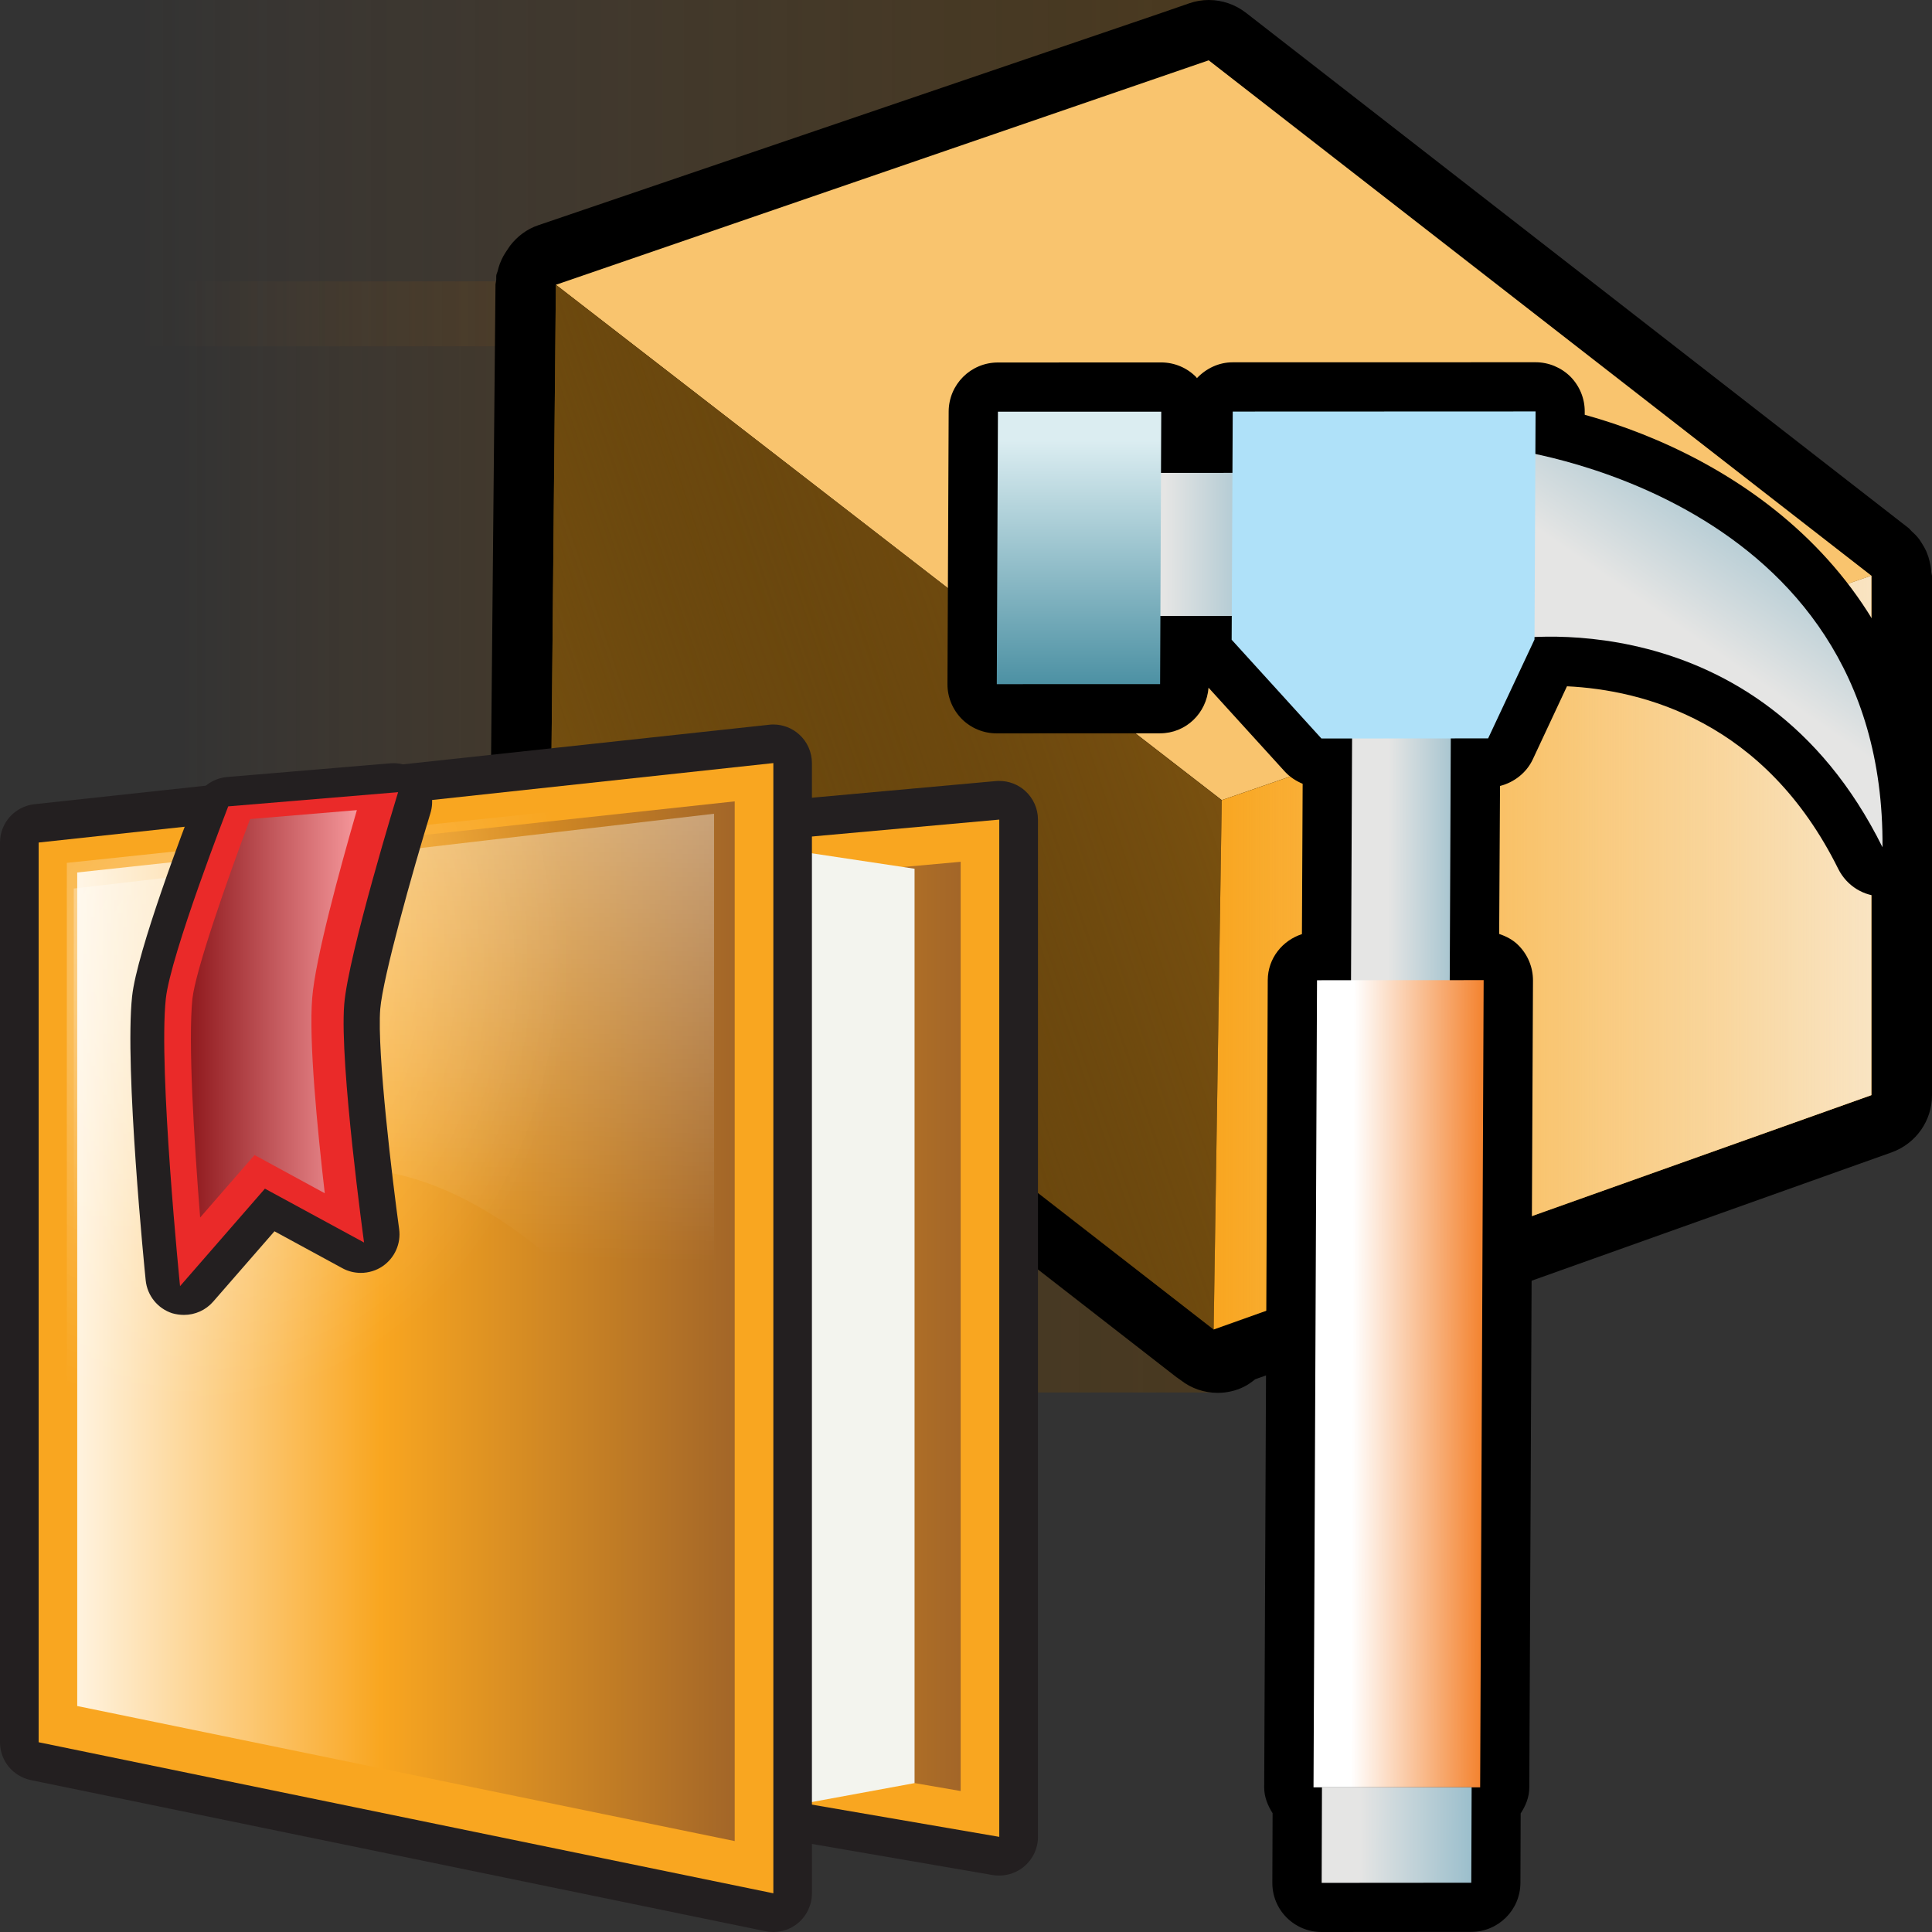 <?xml version="1.0" encoding="utf-8"?>
<!-- Generator: Adobe Illustrator 14.0.0, SVG Export Plug-In . SVG Version: 6.00 Build 43363)  -->
<!DOCTYPE svg PUBLIC "-//W3C//DTD SVG 1.1//EN" "http://www.w3.org/Graphics/SVG/1.1/DTD/svg11.dtd">
<svg version="1.1"
	 id="svg2" sodipodi:docname="constructor_private.svg" inkscape:version="0.47 r22583" sodipodi:version="0.32" inkscape:output_extension="org.inkscape.output.svg.inkscape" xmlns:dc="http://purl.org/dc/elements/1.1/" xmlns:cc="http://creativecommons.org/ns#" xmlns:rdf="http://www.w3.org/1999/02/22-rdf-syntax-ns#" xmlns:svg="http://www.w3.org/2000/svg" xmlns:sodipodi="http://sodipodi.sourceforge.net/DTD/sodipodi-0.dtd" xmlns:inkscape="http://www.inkscape.org/namespaces/inkscape"
	 xmlns="http://www.w3.org/2000/svg" xmlns:xlink="http://www.w3.org/1999/xlink" x="0px" y="0px" width="32px" height="32px"
	 viewBox="0 0 32 32" enable-background="new 0 0 32 32" xml:space="preserve">
<rect x="0" y="0" width="32" height="32" fill="#333333" stroke="none"/>
<linearGradient id="rect3870_2_" gradientUnits="userSpaceOnUse" x1="616.47" y1="-4688.643" x2="594.93" y2="-4688.643" gradientTransform="matrix(1.021 0 0 -0.274 -605.16 -1279.945)">
	<stop  offset="0" style="stop-color:#6B4200"/>
	<stop  offset="0.3" style="stop-color:#6E4402;stop-opacity:0.7"/>
	<stop  offset="0.538" style="stop-color:#784B09;stop-opacity:0.462"/>
	<stop  offset="0.756" style="stop-color:#895615;stop-opacity:0.244"/>
	<stop  offset="0.96" style="stop-color:#A06625;stop-opacity:0.04"/>
	<stop  offset="1" style="stop-color:#A66A29;stop-opacity:0"/>
</linearGradient>
<rect id="rect3870_1_" x="-0.006" y="0" opacity="0.5" fill="url(#rect3870_2_)" enable-background="new    " width="20.107" height="5.736"/>
<linearGradient id="rect3872_2_" gradientUnits="userSpaceOnUse" x1="365.753" y1="-1877.78" x2="356.093" y2="-1877.78" gradientTransform="matrix(1.446 0 0 -0.752 -511.923 -1401.501)">
	<stop  offset="0" style="stop-color:#6B4200"/>
	<stop  offset="0.3" style="stop-color:#6E4402;stop-opacity:0.7"/>
	<stop  offset="0.538" style="stop-color:#784B09;stop-opacity:0.462"/>
	<stop  offset="0.756" style="stop-color:#895615;stop-opacity:0.244"/>
	<stop  offset="0.96" style="stop-color:#A06625;stop-opacity:0.04"/>
	<stop  offset="1" style="stop-color:#A66A29;stop-opacity:0"/>
</linearGradient>
<rect id="rect3872_1_" x="-0.004" y="4.66" opacity="0.5" fill="url(#rect3872_2_)" enable-background="new    " width="14.686" height="12.988"/>
<linearGradient id="rect3874_2_" gradientUnits="userSpaceOnUse" x1="668.61" y1="-763.837" x2="640.317" y2="-763.837" gradientTransform="matrix(0.963 0 0 -2.394 -617.458 -1810.305)">
	<stop  offset="0" style="stop-color:#6B4200"/>
	<stop  offset="0.3" style="stop-color:#6E4402;stop-opacity:0.7"/>
	<stop  offset="0.538" style="stop-color:#784B09;stop-opacity:0.462"/>
	<stop  offset="0.756" style="stop-color:#895615;stop-opacity:0.244"/>
	<stop  offset="0.96" style="stop-color:#A06625;stop-opacity:0.04"/>
	<stop  offset="1" style="stop-color:#A66A29;stop-opacity:0"/>
</linearGradient>
<rect id="rect3874_1_" x="-0.006" y="14.198" opacity="0.5" fill="url(#rect3874_2_)" enable-background="new    " width="20.107" height="8.866"/>
<path d="M31.988,9.477c-0.002-0.038-0.006-0.072-0.012-0.107c-0.01-0.049-0.021-0.097-0.035-0.143
	c-0.012-0.034-0.023-0.066-0.037-0.099c-0.021-0.045-0.045-0.088-0.072-0.129c-0.018-0.028-0.035-0.06-0.059-0.086
	c-0.031-0.041-0.07-0.077-0.109-0.113c-0.02-0.018-0.033-0.04-0.055-0.056L20.635,0.21C20.455,0.072,20.24,0,20.021,0
	c-0.109,0-0.219,0.018-0.324,0.055l-0.521,0.18L8.914,3.731C8.726,3.794,8.566,3.917,8.449,4.069
	C8.432,4.09,8.422,4.113,8.406,4.133C8.382,4.168,8.359,4.202,8.338,4.24C8.315,4.281,8.297,4.323,8.279,4.368
	C8.264,4.409,8.252,4.45,8.242,4.493C8.236,4.514,8.225,4.534,8.221,4.556c-0.004,0.026,0,0.053-0.002,0.08
	C8.217,4.66,8.209,4.685,8.207,4.709l-0.082,8.769c-0.002,0.313,0.141,0.607,0.387,0.799l10.977,8.536
	c0.004,0.004,0.01,0.004,0.014,0.008c0.01,0.006,0.014,0.012,0.02,0.017c0.004,0.003,0.008,0.003,0.012,0.006l0.02,0.015
	c0.18,0.141,0.396,0.211,0.613,0.211c0.146,0,0.295-0.031,0.434-0.1c0.068-0.033,0.129-0.078,0.188-0.125l10.549-3.761
	C31.734,18.939,32,18.563,32,18.141V9.538C31.996,9.516,31.99,9.496,31.988,9.477z"/>
<polygon id="polygon3780_1_" fill="#F9C46E" points="30.996,9.535 20.236,13.253 9.207,4.717 20.02,0.999 "/>
<polygon id="polygon3782_1_" fill="#7D5310" points="20.236,13.253 20.102,22.021 9.125,13.486 9.207,4.717 "/>
<linearGradient id="SVGID_1_" gradientUnits="userSpaceOnUse" x1="240.781" y1="540.953" x2="251.688" y2="537.301" gradientTransform="matrix(1 0 0 1 -231.274 -525.859)">
	<stop  offset="0" style="stop-color:#754F0F"/>
	<stop  offset="1" style="stop-color:#3D2908;stop-opacity:0"/>
</linearGradient>
<polygon fill="url(#SVGID_1_)" points="9.125,13.486 9.207,4.717 20.236,13.253 20.102,22.021 "/>
<polygon id="polygon3784_1_" fill="#F9A620" points="30.996,18.139 20.102,22.021 20.236,13.253 30.996,9.535 "/>
<linearGradient id="SVGID_2_" gradientUnits="userSpaceOnUse" x1="251.376" y1="541.638" x2="262.271" y2="541.638" gradientTransform="matrix(1 0 0 1 -231.274 -525.859)">
	<stop  offset="0" style="stop-color:#F9E4C2;stop-opacity:0"/>
	<stop  offset="1" style="stop-color:#F9E4C2"/>
</linearGradient>
<polygon fill="url(#SVGID_2_)" points="20.236,13.253 30.996,9.535 30.996,18.139 20.102,22.021 "/>
<path d="M26.248,6.87V6.819c0.002-0.217-0.084-0.425-0.236-0.58C25.857,6.086,25.65,6,25.434,6l-5.018,0.001
	c-0.232,0-0.441,0.104-0.592,0.263c-0.004-0.006-0.006-0.014-0.014-0.021c-0.152-0.153-0.359-0.24-0.578-0.24l-2.703,0.001
	c-0.451,0-0.814,0.363-0.816,0.812l-0.02,4.512c-0.002,0.216,0.084,0.425,0.237,0.58c0.153,0.153,0.36,0.239,0.579,0.239
	l2.705-0.001c0.43,0,0.771-0.334,0.803-0.756l1.266,1.392c0.082,0.089,0.184,0.154,0.293,0.2l-0.012,2.49
	c-0.324,0.105-0.564,0.401-0.566,0.761l-0.059,13.369c-0.002,0.154,0.057,0.301,0.139,0.43l-0.004,1.15
	c-0.002,0.217,0.084,0.426,0.236,0.578c0.154,0.154,0.361,0.24,0.578,0.24l2.479-0.002c0.449,0,0.814-0.361,0.816-0.813l0.004-1.149
	c0.082-0.126,0.143-0.269,0.143-0.429l0.061-13.369c0-0.218-0.086-0.425-0.24-0.58c-0.088-0.09-0.201-0.149-0.32-0.189l0.014-2.451
	c0.232-0.059,0.438-0.217,0.543-0.441l0.566-1.21c1.26,0.061,3.279,0.575,4.494,3.026c0.143,0.284,0.426,0.454,0.73,0.454
	c0.061,0,0.123-0.006,0.186-0.021c0.365-0.084,0.627-0.411,0.631-0.789C32.029,9.595,28.725,7.554,26.248,6.87z"/>
<linearGradient id="rect3338_2_" gradientUnits="userSpaceOnUse" x1="41.088" y1="-1430.058" x2="43.548" y2="-1430.058" gradientTransform="matrix(1.025 -4.000000e-004 0.004 -1.026 -17.105 -1458.205)">
	<stop  offset="0" style="stop-color:#E5E5E4"/>
	<stop  offset="0.726" style="stop-color:#98BDCB"/>
	<stop  offset="1" style="stop-color:#B0D7E5"/>
</linearGradient>
<polygon id="rect3338_1_" fill="url(#rect3338_2_)" points="18.693,7.833 21.006,7.832 20.996,10.201 18.684,10.203 "/>
<linearGradient id="rect3340_2_" gradientUnits="userSpaceOnUse" x1="161.787" y1="-1159.348" x2="161.787" y2="-1162.966" gradientTransform="matrix(0.806 -3.000000e-004 0.006 -1.306 -105.745 -1506.767)">
	<stop  offset="0" style="stop-color:#DBEDF1"/>
	<stop  offset="1" style="stop-color:#348196"/>
</linearGradient>
<polygon id="rect3340_1_" fill="url(#rect3340_2_)" points="16.529,6.819 19.234,6.819 19.215,11.331 16.51,11.332 "/>
<linearGradient id="rect3342_2_" gradientUnits="userSpaceOnUse" x1="44.718" y1="-1435.474" x2="46.516" y2="-1435.474" gradientTransform="matrix(1.025 -4.000000e-004 0.004 -1.026 -17.105 -1458.205)">
	<stop  offset="0" style="stop-color:#E5E5E4"/>
	<stop  offset="0.726" style="stop-color:#98BDCB"/>
	<stop  offset="1" style="stop-color:#B0D7E5"/>
</linearGradient>
<polygon id="rect3342_1_" fill="url(#rect3342_2_)" points="22.396,11.95 24.031,11.949 24.008,17.195 22.373,17.195 "/>
<linearGradient id="rect3344_2_" gradientUnits="userSpaceOnUse" x1="47.065" y1="-1443.609" x2="44.171" y2="-1443.609" gradientTransform="matrix(1.025 -4.000000e-004 0.004 -1.026 -17.105 -1458.205)">
	<stop  offset="0" style="stop-color:#F79A42"/>
	<stop  offset="0.222" style="stop-color:#F37A20"/>
	<stop  offset="1" style="stop-color:#FFFFFF"/>
</linearGradient>
<polygon id="rect3344_1_" fill="url(#rect3344_2_)" points="21.814,16.236 24.574,16.234 24.516,29.604 21.756,29.604 "/>
<linearGradient id="rect3346_2_" gradientUnits="userSpaceOnUse" x1="44.309" y1="-1450.894" x2="46.928" y2="-1450.894" gradientTransform="matrix(1.025 -4.000000e-004 0.004 -1.026 -17.105 -1458.205)">
	<stop  offset="0" style="stop-color:#E5E5E4"/>
	<stop  offset="0.726" style="stop-color:#98BDCB"/>
	<stop  offset="1" style="stop-color:#B0D7E5"/>
</linearGradient>
<polygon id="rect3346_1_" fill="url(#rect3346_2_)" points="21.896,29.604 24.375,29.604 24.369,31.184 21.891,31.186 "/>
<linearGradient id="path3348_2_" gradientUnits="userSpaceOnUse" x1="50.196" y1="-1431.953" x2="52.489" y2="-1428.619" gradientTransform="matrix(1.025 -4.000000e-004 0.004 -1.026 -17.105 -1458.205)">
	<stop  offset="0" style="stop-color:#E5E5E4"/>
	<stop  offset="0.726" style="stop-color:#98BDCB"/>
	<stop  offset="1" style="stop-color:#B0D7E5"/>
</linearGradient>
<path id="path3348_1_" fill="url(#path3348_2_)" d="M31.18,14.033c-2.066-4.174-6.24-3.438-6.24-3.438l0.014-3.16
	C24.951,7.435,31.225,8.166,31.18,14.033z"/>
<polygon id="polygon3350_2_" fill="#AFE1F9" points="20.4,10.596 20.418,6.817 25.434,6.815 25.416,10.593 25.416,10.593 
	24.648,12.23 21.887,12.232 "/>
<path id="path3144" fill="#231F20" d="M16.552,31.065c0.149,0,0.296-0.053,0.412-0.151c0.144-0.121,0.228-0.3,0.228-0.488V13.575
	c0-0.18-0.076-0.351-0.209-0.473c-0.118-0.108-0.272-0.167-0.431-0.167c-0.021,0-0.039,0-0.058,0.002L3.39,14.123
	c-0.33,0.03-0.582,0.307-0.582,0.637v13.412c0,0.311,0.225,0.577,0.531,0.63l13.104,2.255
	C16.478,31.063,16.515,31.065,16.552,31.065L16.552,31.065z"/>
<path id="path3897_3_" fill="#F9A620" d="M3.446,14.758V28.17l13.105,2.254V13.575L3.446,14.758z"/>
<linearGradient id="polygon3155_1_" gradientUnits="userSpaceOnUse" x1="13.661" y1="-110.81" x2="25.486" y2="-110.81" gradientTransform="matrix(-1 0 0 -1 29.573 -88.84)">
	<stop  offset="0" style="stop-color:#A36628"/>
	<stop  offset="0.539" style="stop-color:#F9A620"/>
	<stop  offset="1" style="stop-color:#FFF3DF"/>
</linearGradient>
<polygon id="polygon3155" fill="url(#polygon3155_1_)" points="4.087,27.629 15.912,29.665 15.912,14.274 4.087,15.343 "/>
<linearGradient id="path1710_1_" gradientUnits="userSpaceOnUse" x1="-7296.995" y1="-11239.127" x2="-7287.454" y2="-11239.127" gradientTransform="matrix(0.124 0 0 -0.108 920.596 -1191.826)">
	<stop  offset="0" style="stop-color:#F3F4EE"/>
	<stop  offset="1" style="stop-color:#B1B3AE"/>
</linearGradient>
<path id="path1710_2_" fill="url(#path1710_1_)" d="M1.107,14.968v13.062l11.738,1.928l2.303-0.424V14.389l-2.303-0.346
	L1.107,14.968z"/>
<path id="path3164" fill="#231F20" d="M12.809,32c0.146,0,0.289-0.05,0.404-0.144c0.149-0.122,0.235-0.305,0.235-0.496V12.64
	c0-0.182-0.077-0.355-0.212-0.476C13.118,12.058,12.966,12,12.809,12c-0.023,0-0.046,0.001-0.068,0.004L0.571,13.32
	C0.246,13.356,0,13.629,0,13.956v14.901c0,0.305,0.213,0.565,0.511,0.627l12.168,2.503C12.723,31.996,12.766,32,12.809,32L12.809,32
	z"/>
<path id="path2443_3_" fill="#F9A620" d="M0.64,13.955v14.902l12.169,2.502v-18.72L0.64,13.955z"/>
<linearGradient id="polygon3175_1_" gradientUnits="userSpaceOnUse" x1="17.404" y1="-110.724" x2="28.294" y2="-110.724" gradientTransform="matrix(-1 0 0 -1 29.573 -88.84)">
	<stop  offset="0" style="stop-color:#A36628"/>
	<stop  offset="0.539" style="stop-color:#F9A620"/>
	<stop  offset="1" style="stop-color:#FFF3DF"/>
</linearGradient>
<polygon id="polygon3175" fill="url(#polygon3175_1_)" points="1.279,28.257 12.169,30.494 12.169,13.273 1.279,14.451 "/>
<linearGradient id="path7549_1_" gradientUnits="userSpaceOnUse" x1="-8097.895" y1="-10714.098" x2="-8099.879" y2="-10823.668" gradientTransform="matrix(0.112 0 0 -0.112 912.896 -1191.459)">
	<stop  offset="0" style="stop-color:#FFFFFF;stop-opacity:0.624"/>
	<stop  offset="1" style="stop-color:#FFFFFF;stop-opacity:0"/>
</linearGradient>
<path id="path7549_2_" fill="url(#path7549_1_)" d="M1.222,14.717v8.295c3.255-6.264,7.805-3.555,10.605,1.187V13.478L1.222,14.717z
	"/>
<radialGradient id="path3736_1_" cx="-5730.115" cy="-6361.515" r="39.169" gradientTransform="matrix(0.165 0 0 -0.19 948.497 -1192.799)" gradientUnits="userSpaceOnUse">
	<stop  offset="0" style="stop-color:#FFFFFF;stop-opacity:0.352"/>
	<stop  offset="1" style="stop-color:#FFFFFF;stop-opacity:0"/>
</radialGradient>
<path id="path3736_2_" fill="url(#path3736_1_)" d="M1.107,14.292v13.411l11.233,2.252V13.106L1.107,14.292z"/>
<path id="path3191" fill="#231F20" d="M3.048,21.779c0.182,0,0.359-0.078,0.482-0.219l1.016-1.166l1.124,0.611
	c0.096,0.053,0.201,0.078,0.307,0.078c0.127,0,0.255-0.038,0.363-0.112c0.199-0.138,0.304-0.375,0.271-0.614
	c-0.106-0.771-0.369-2.926-0.313-3.645c0.044-0.527,0.533-2.269,0.831-3.243c0.063-0.203,0.02-0.424-0.114-0.589
	c-0.121-0.152-0.306-0.239-0.497-0.239c-0.018,0-0.036,0.001-0.053,0.002L3.761,12.87c-0.243,0.021-0.455,0.178-0.543,0.407
	c-0.158,0.407-0.95,2.479-1.03,3.226c-0.127,1.183,0.21,4.56,0.225,4.702c0.025,0.254,0.199,0.469,0.441,0.547
	C2.918,21.77,2.983,21.779,3.048,21.779L3.048,21.779z"/>
<path id="path3193" fill="#EA2A29" d="M2.746,16.545c-0.124,1.176,0.236,4.758,0.236,4.758l1.406-1.615l1.642,0.892
	c0,0-0.407-2.954-0.329-3.94c0.065-0.826,0.893-3.519,0.893-3.519l-2.814,0.235C3.781,13.354,2.824,15.813,2.746,16.545z"/>
<linearGradient id="path3202_1_" gradientUnits="userSpaceOnUse" x1="23.662" y1="-105.631" x2="26.411" y2="-105.631" gradientTransform="matrix(-1 0 0 -1 29.573 -88.84)">
	<stop  offset="0" style="stop-color:#F5969A"/>
	<stop  offset="1" style="stop-color:#901A1E"/>
</linearGradient>
<path id="path3202" fill="url(#path3202_1_)" d="M4.216,19.131l1.163,0.633c-0.123-1.068-0.266-2.527-0.208-3.234
	c0.051-0.65,0.457-2.134,0.74-3.112l-1.769,0.148c-0.391,1.039-0.905,2.514-0.955,2.978c-0.072,0.688,0.024,2.314,0.128,3.622
	L4.216,19.131z"/>
</svg>
